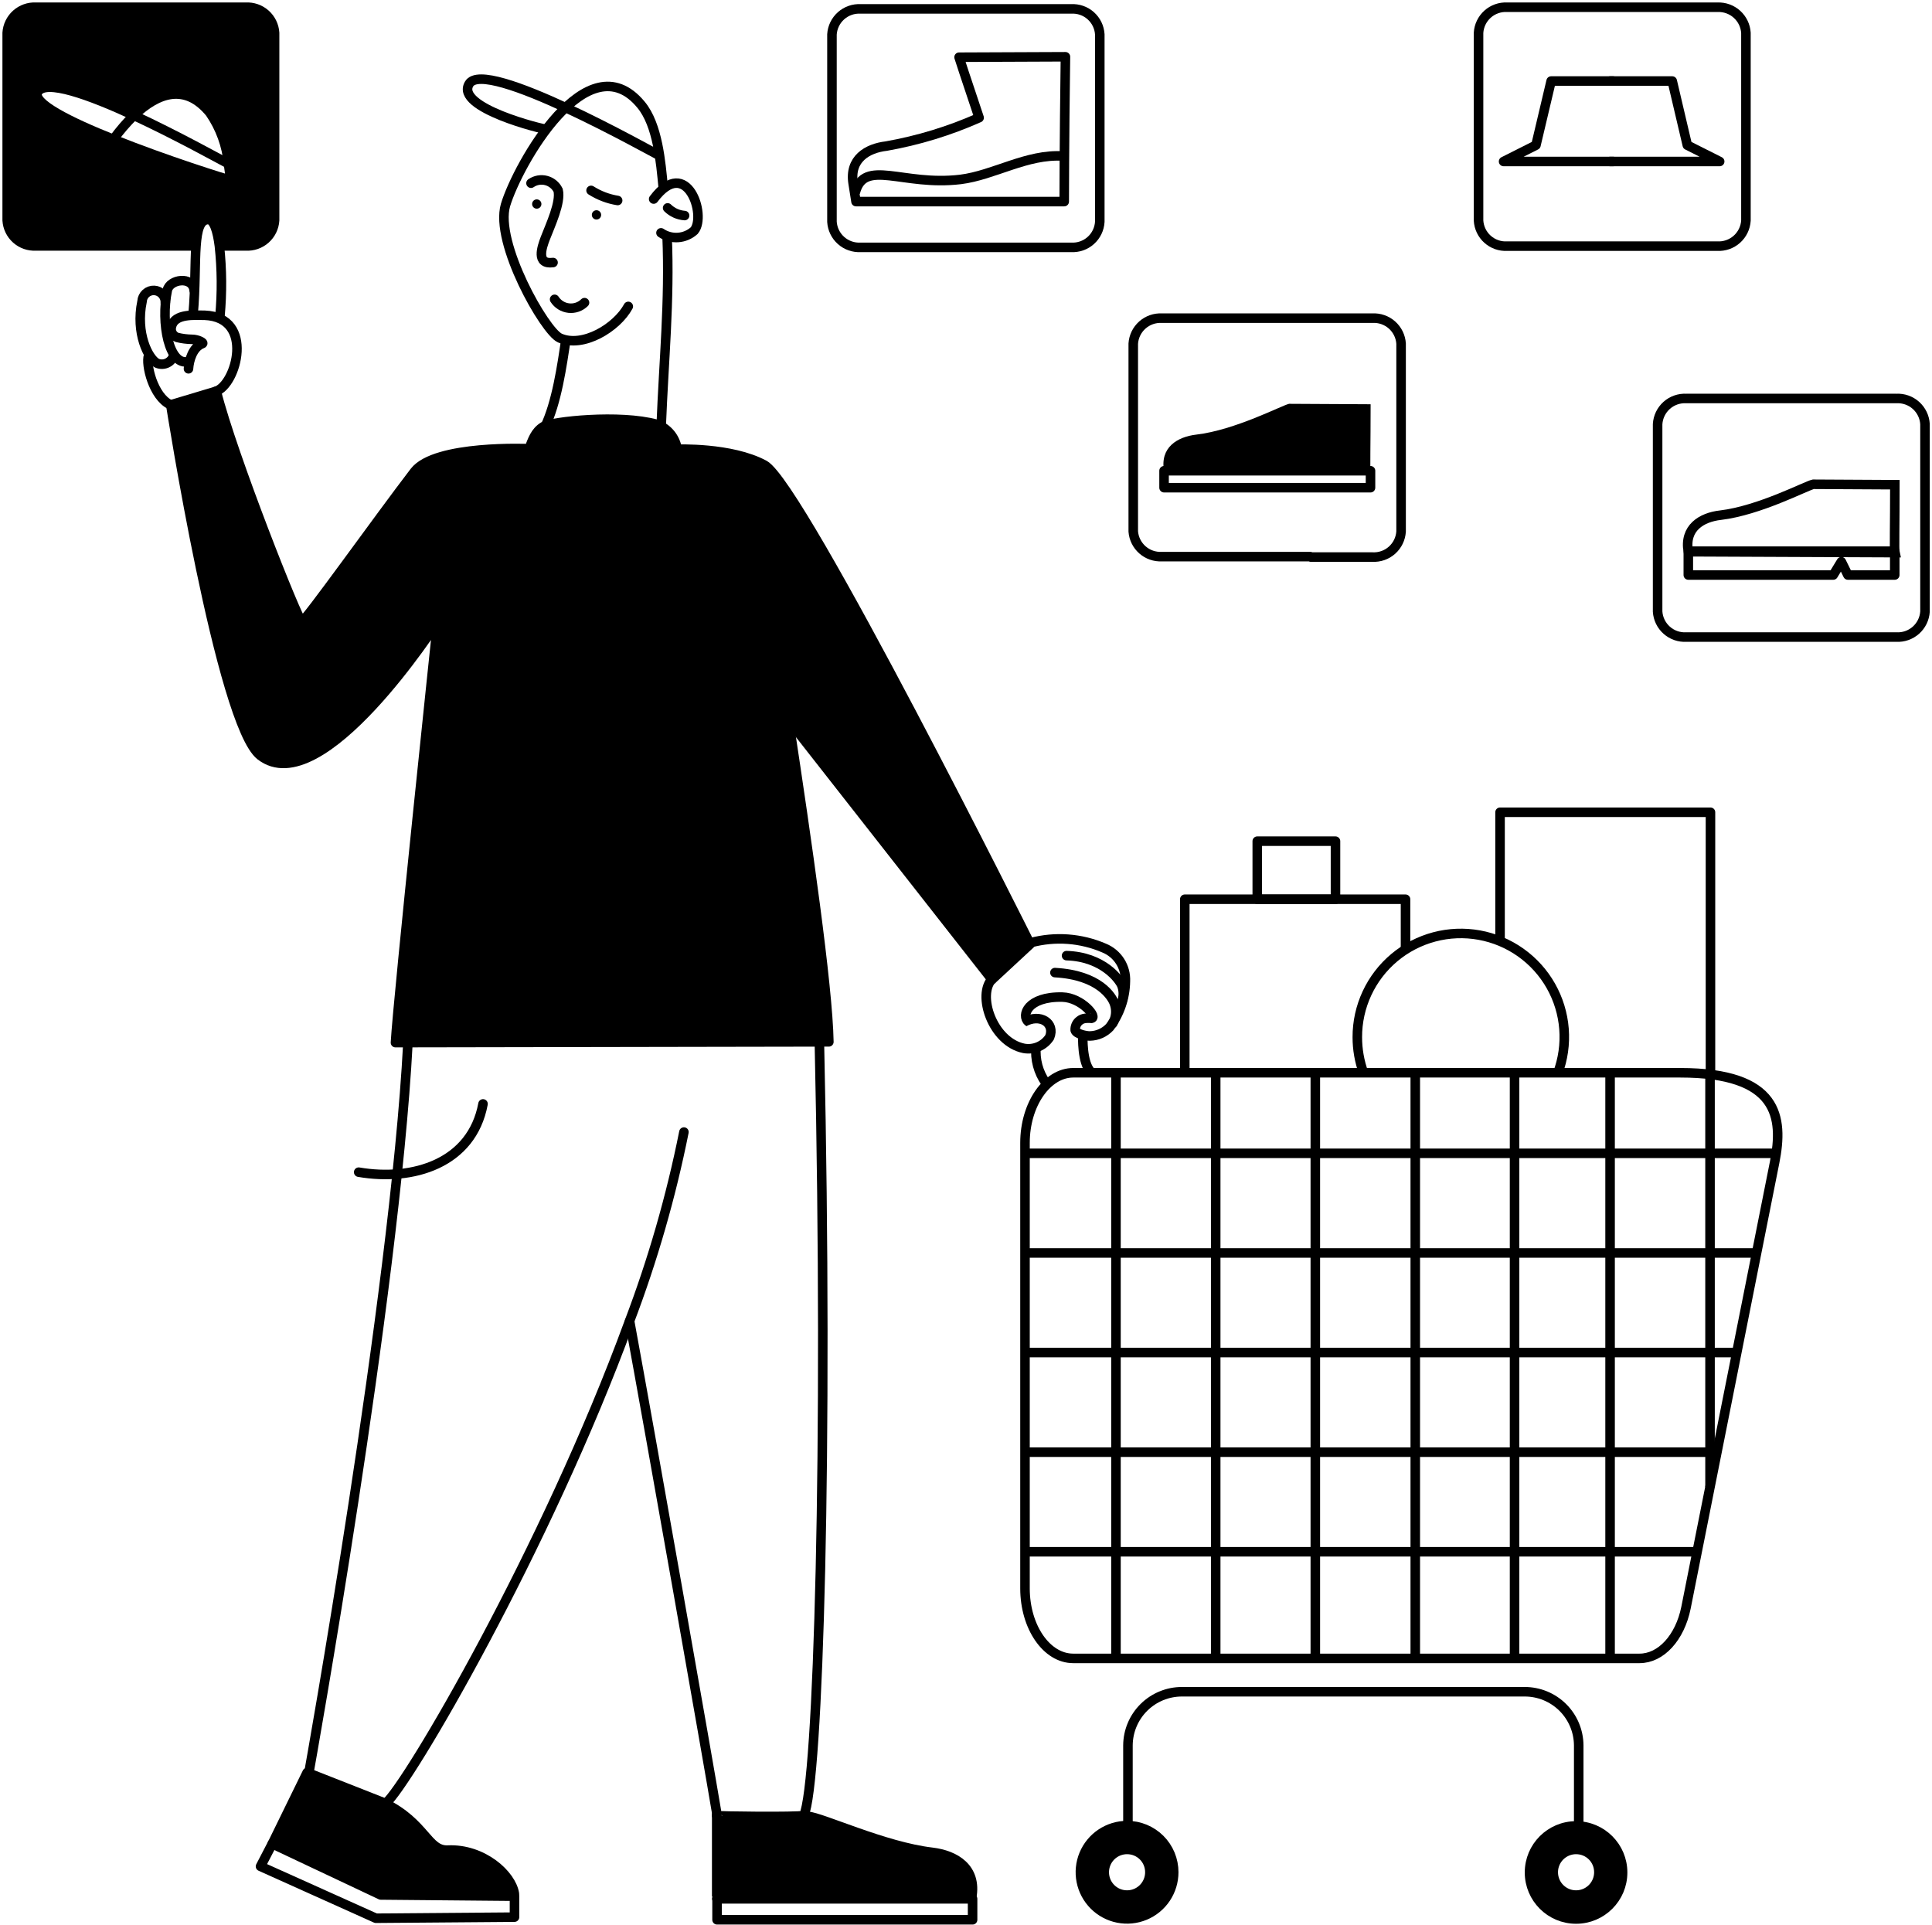 <svg width="537" height="535" viewBox="0 0 537 535" fill="none" xmlns="http://www.w3.org/2000/svg">
<path d="M259.057 514.861C265.494 515.631 271.562 519.204 270.083 527.397L199.243 527.736V504.051C199.243 504.328 199.243 504.574 199.243 504.79C199.243 505.005 221.512 505.252 223.452 504.79H224.315C228.473 505.159 245.69 513.291 259.057 514.861Z" fill="black"/>
<path d="M142.971 526.35V527.058L105.827 526.72L75.673 512.49L85.375 492.686L106.597 501.094C118.177 506.792 118.67 514.554 124.43 514.276C134.255 513.814 142.232 521.083 142.971 526.35Z" fill="black"/>
<path d="M219.233 200.27C224.345 233.318 230.136 273.82 230.413 289.59L109.954 289.805C110.57 278.101 121.689 172.765 121.689 172.765C121.689 172.765 89.257 223.185 72.409 210.003C61.383 201.379 47.492 112.521 47.492 112.521L60.151 108.732C64.617 126.627 82.973 172.765 83.928 172.765C84.883 172.765 105.488 144.06 115.252 131.37C121.073 123.855 147.099 124.995 147.099 124.995C148.115 122.469 148.639 120.19 151.103 118.835C153.567 117.479 172.293 115.385 182.581 118.219C184.069 118.744 185.384 119.669 186.384 120.891C187.383 122.113 188.028 123.585 188.248 125.149C188.248 125.149 203.401 124.533 212.487 129.522C222.805 135.128 286.407 262.547 286.407 262.547L275.751 272.434L219.233 200.27Z" fill="black"/>
<path d="M63.508 45.563C63.031 40.469 61.26 35.581 58.364 31.364C51.557 23.079 43.919 25.666 37.204 32.103C24.884 26.405 12.564 21.877 10.408 25.604C8.714 28.684 19.31 33.859 31.537 38.756C46.044 44.577 62.861 49.844 64.062 50.09C63.918 48.612 63.733 47.103 63.508 45.563ZM76.32 9.126V61.24C76.201 63.245 75.291 65.121 73.789 66.455C72.288 67.789 70.318 68.472 68.312 68.355H60.982C60.458 64.227 59.504 61.055 57.902 60.993C55.561 60.993 54.822 63.765 54.483 68.324H9.977C7.977 68.433 6.015 67.746 4.52 66.413C3.025 65.079 2.119 63.209 2 61.209V9.126C2.127 7.13 3.035 5.263 4.529 3.932C6.022 2.6 7.979 1.91 9.977 2.011H68.312C70.316 1.902 72.281 2.588 73.781 3.92C75.281 5.253 76.193 7.124 76.32 9.126V9.126Z" fill="black"/>
<path d="M380.963 112.367C380.963 123.517 380.779 130.478 380.963 131.248L323.552 130.97C322.351 124.318 327.279 121.422 332.484 120.806C343.326 119.543 356.293 112.675 358.295 112.244L380.963 112.367Z" fill="black"/>
<path d="M380.933 130.847H323.552V135.56H380.933V130.847Z" stroke="black" stroke-width="2.649" stroke-linecap="round" stroke-linejoin="round"/>
<path d="M309.292 284.447C309.764 283.605 310.047 282.67 310.121 281.707C310.196 280.744 310.06 279.777 309.723 278.872C309.076 277.086 305.565 271.018 293.214 270.341" stroke="black" stroke-width="2.649" stroke-linecap="round" stroke-linejoin="round"/>
<path d="M311.448 279.302C311.879 278.495 312.137 277.608 312.206 276.696C312.274 275.784 312.153 274.867 311.848 274.005C311.202 272.311 306.612 265.935 296.448 265.627" stroke="black" stroke-width="2.649" stroke-linecap="round" stroke-linejoin="round"/>
<path d="M266.572 15.902C268.359 21.508 270.391 27.329 272.147 32.719C263.906 36.384 255.249 39.032 246.367 40.604C241.07 41.22 236.049 44.176 237.127 50.952L237.928 56.034H295.801C295.801 56.034 295.801 39.895 296.14 15.779L266.572 15.902Z" stroke="black" stroke-width="2.649" stroke-linecap="round" stroke-linejoin="round"/>
<path d="M237.713 53.569C240.177 43.898 250.895 51.813 266.973 49.873C276.213 48.733 285.453 42.727 295.463 43.374" stroke="black" stroke-width="2.649" stroke-miterlimit="10"/>
<path d="M134.255 306.839C131.175 323.409 114.759 328.399 99.698 325.811" stroke="black" stroke-width="2.649" stroke-miterlimit="10" stroke-linecap="round"/>
<path d="M270.33 527.797H199.305V533.618H270.33V527.797Z" stroke="black" stroke-width="2.649" stroke-linecap="round" stroke-linejoin="round"/>
<path d="M107.152 501.31C113.312 496.197 151.842 430.47 174.912 367.392C181.421 350.265 186.5 332.628 190.096 314.662" stroke="black" stroke-width="2.649" stroke-miterlimit="10" stroke-linecap="round"/>
<path d="M113.373 290.052C109.677 360.245 85.868 492.685 85.868 492.685" stroke="black" stroke-width="2.649" stroke-miterlimit="10" stroke-linecap="round"/>
<path d="M175.003 367.237C180.671 398.037 196.995 490.437 199.212 503.897C199.212 504.174 199.212 504.421 199.212 504.636C199.212 504.852 221.481 505.098 223.421 504.636C227.487 495.797 230.228 402.072 227.764 290.545" stroke="black" stroke-width="2.649" stroke-miterlimit="10" stroke-linecap="round"/>
<path d="M224.407 504.821C228.565 505.159 245.69 513.291 259.057 514.861C265.494 515.631 271.562 519.204 270.083 527.397L199.243 527.736" stroke="black" stroke-width="2.649" stroke-linecap="round" stroke-linejoin="round"/>
<path d="M199.213 504.02V504.051V527.182" stroke="black" stroke-width="2.649" stroke-miterlimit="10"/>
<path d="M75.674 512.49L72.409 518.774L104.472 533.188L143.003 532.88V527.059H142.972L105.827 526.72L75.674 512.49Z" stroke="black" stroke-width="2.649" stroke-linecap="round" stroke-linejoin="round"/>
<path d="M142.971 526.35C142.171 521.083 134.255 513.814 124.491 514.246C118.732 514.523 118.331 506.761 106.658 501.063L85.375 492.686L75.673 512.521" stroke="black" stroke-width="2.649" stroke-linecap="round" stroke-linejoin="round"/>
<path d="M184.336 52.061C183.658 45.069 182.827 34.721 178.176 29.115C163.361 11.128 143.896 45.747 140.508 56.989C137.428 67.492 151.411 92.039 155.6 93.949C161.975 96.813 171.431 91.085 174.634 85.171" stroke="black" stroke-width="2.649" stroke-miterlimit="10" stroke-linecap="round"/>
<path d="M183.782 118.342C184.49 100.17 186.184 83.753 185.414 65.55" stroke="black" stroke-width="2.649" stroke-miterlimit="10"/>
<path d="M157.386 93.702C156.154 102.049 154.737 111.874 151.411 118.804" stroke="black" stroke-width="2.649" stroke-miterlimit="10"/>
<path d="M181.688 55.325C190.928 43.005 196.441 59.914 192.96 64.103C191.713 65.228 190.123 65.9 188.447 66.011C186.771 66.123 185.106 65.668 183.72 64.719" stroke="black" stroke-width="2.649" stroke-miterlimit="10" stroke-linecap="round"/>
<path d="M151.935 35.953C150.888 35.953 126.494 29.977 130.375 23.355C134.625 15.84 181.01 42.143 183.905 43.56" stroke="black" stroke-width="2.649" stroke-miterlimit="10"/>
<path d="M164.285 52.924C166.533 54.351 169.048 55.304 171.677 55.727" stroke="black" stroke-width="2.649" stroke-miterlimit="10" stroke-linecap="round"/>
<path d="M185.568 57.789C186.837 59.034 188.507 59.788 190.281 59.914" stroke="black" stroke-width="2.649" stroke-miterlimit="10" stroke-linecap="round"/>
<path d="M165.794 61.023C166.509 61.023 167.088 60.444 167.088 59.729C167.088 59.015 166.509 58.435 165.794 58.435C165.08 58.435 164.501 59.015 164.501 59.729C164.501 60.444 165.08 61.023 165.794 61.023Z" fill="black"/>
<path d="M149.194 58.004C149.908 58.004 150.487 57.425 150.487 56.711C150.487 55.996 149.908 55.417 149.194 55.417C148.479 55.417 147.9 55.996 147.9 56.711C147.9 57.425 148.479 58.004 149.194 58.004Z" fill="black"/>
<path d="M147.592 50.92C148.201 50.499 148.894 50.215 149.623 50.086C150.352 49.957 151.101 49.987 151.817 50.175C152.533 50.362 153.201 50.701 153.774 51.17C154.347 51.639 154.812 52.226 155.138 52.892C155.938 56.249 152.982 62.563 151.565 66.228C150.61 68.723 148.916 73.62 153.721 72.973" stroke="black" stroke-width="2.649" stroke-miterlimit="10" stroke-linecap="round"/>
<path d="M162.468 84.123C161.897 84.686 161.208 85.114 160.451 85.376C159.694 85.639 158.887 85.729 158.091 85.64C157.294 85.552 156.527 85.287 155.846 84.864C155.165 84.442 154.586 83.873 154.152 83.199" stroke="black" stroke-width="2.649" stroke-miterlimit="10" stroke-linecap="round"/>
<path d="M64.062 50.089C63.919 48.611 63.734 47.101 63.508 45.561C63.031 40.468 61.26 35.58 58.364 31.363C51.557 23.077 43.919 25.665 37.205 32.102C35.145 34.127 33.26 36.321 31.568 38.662" stroke="black" stroke-width="2.649" stroke-miterlimit="10" stroke-linecap="round"/>
<path d="M64.124 50.09C62.923 49.844 46.106 44.577 31.599 38.756C19.279 33.858 8.776 28.592 10.47 25.604C12.565 21.877 24.946 26.405 37.266 32.103C49.063 37.585 60.859 44.146 63.57 45.562L64.001 45.778" stroke="black" stroke-width="2.649" stroke-miterlimit="10"/>
<path d="M54.268 68.355H9.977C7.977 68.464 6.015 67.777 4.52 66.444C3.025 65.11 2.119 63.239 2 61.24V9.126C2.127 7.13 3.035 5.263 4.529 3.932C6.022 2.6 7.979 1.91 9.977 2.011H68.312C70.316 1.902 72.281 2.588 73.781 3.92C75.281 5.253 76.193 7.124 76.32 9.126V61.24C76.201 63.245 75.291 65.121 73.789 66.455C72.288 67.789 70.318 68.472 68.312 68.355H61.382" stroke="black" stroke-width="2.649" stroke-linecap="round" stroke-linejoin="round"/>
<path d="M61.136 87.85C61.734 81.373 61.682 74.852 60.982 68.385C60.459 64.258 59.504 61.085 57.902 61.024C55.561 61.024 54.822 63.796 54.483 68.354C54.145 72.912 54.329 80.12 53.682 87.234" stroke="black" stroke-width="2.649" stroke-miterlimit="10" stroke-linecap="round"/>
<path d="M280.493 68.755H239.221C237.221 68.864 235.259 68.177 233.764 66.844C232.269 65.51 231.363 63.639 231.244 61.64V9.557C231.371 7.563 232.281 5.7 233.775 4.373C235.269 3.046 237.226 2.363 239.221 2.473H297.741C299.733 2.364 301.688 3.047 303.177 4.375C304.666 5.703 305.569 7.566 305.688 9.557V61.64C305.577 63.637 304.677 65.508 303.187 66.842C301.697 68.176 299.738 68.864 297.741 68.755H280.617H280.493Z" stroke="black" stroke-width="2.649" stroke-linecap="round" stroke-linejoin="round"/>
<path d="M364.208 154.716H322.936C320.961 154.819 319.025 154.144 317.54 152.838C316.055 151.532 315.14 149.697 314.99 147.725V95.519C315.117 93.53 316.022 91.672 317.509 90.346C318.997 89.02 320.946 88.334 322.936 88.435H381.456C383.451 88.325 385.409 89.008 386.903 90.335C388.397 91.662 389.307 93.525 389.434 95.519V147.725C389.314 149.724 388.408 151.595 386.913 152.929C385.419 154.262 383.457 154.949 381.456 154.84H364.332L364.208 154.716Z" stroke="black" stroke-width="2.649" stroke-linecap="round" stroke-linejoin="round"/>
<path d="M526.678 134.729C526.678 145.878 526.494 152.839 526.678 153.609L469.267 153.363C468.066 146.71 472.994 143.784 478.199 143.199C489.041 141.905 502.008 135.037 504.01 134.605L526.678 134.729Z" stroke="black" stroke-width="2.649" stroke-miterlimit="10"/>
<path d="M526.647 159.829H513.619L511.802 156.133L509.553 159.829H469.267V153.207H526.647V159.829Z" stroke="black" stroke-width="2.649" stroke-linecap="round" stroke-linejoin="round"/>
<path d="M509.953 177.077H468.712C466.717 177.187 464.76 176.504 463.266 175.177C461.771 173.85 460.862 171.987 460.735 169.993V117.91C460.846 115.905 461.749 114.026 463.245 112.687C464.741 111.347 466.707 110.656 468.712 110.765H527.078C529.078 110.655 531.04 111.342 532.535 112.676C534.03 114.009 534.936 115.88 535.055 117.88V169.993C534.928 171.987 534.019 173.85 532.525 175.177C531.031 176.504 529.073 177.187 527.078 177.077H509.984H509.953Z" stroke="black" stroke-width="2.649" stroke-linecap="round" stroke-linejoin="round"/>
<path d="M460.181 68.416H418.909C416.912 68.525 414.953 67.837 413.463 66.503C411.973 65.169 411.074 63.298 410.963 61.301V9.126C411.082 7.132 411.984 5.266 413.472 3.933C414.96 2.601 416.914 1.91 418.909 2.011H477.429C479.406 1.943 481.332 2.648 482.799 3.976C484.265 5.304 485.156 7.152 485.283 9.126V61.301C485.164 63.301 484.258 65.172 482.763 66.505C481.268 67.838 479.306 68.525 477.306 68.416H460.181Z" stroke="black" stroke-width="2.649" stroke-linecap="round" stroke-linejoin="round"/>
<path d="M455.715 460.962H298.296C290.904 460.962 284.898 452.245 284.898 441.496V317.68C284.898 306.9 291.058 298.184 298.296 298.184H467.05C494.338 298.184 495.755 310.504 493.26 323.07L468.62 446.886C466.926 455.233 461.66 460.962 455.715 460.962Z" stroke="black" stroke-width="2.649" stroke-linejoin="round"/>
<path d="M438.067 507.501C440.633 507.494 443.143 508.25 445.279 509.671C447.416 511.092 449.082 513.115 450.069 515.484C451.055 517.853 451.316 520.461 450.819 522.978C450.322 525.495 449.09 527.809 447.277 529.625C445.465 531.442 443.155 532.68 440.639 533.183C438.122 533.686 435.514 533.431 433.143 532.45C430.771 531.469 428.744 529.808 427.318 527.674C425.892 525.541 425.131 523.033 425.131 520.467C425.127 518.766 425.458 517.08 426.107 515.507C426.755 513.934 427.707 512.505 428.909 511.3C430.11 510.096 431.538 509.14 433.109 508.488C434.681 507.836 436.365 507.501 438.067 507.501ZM444.412 520.467C444.448 519.205 444.108 517.961 443.433 516.893C442.759 515.826 441.781 514.984 440.626 514.475C439.47 513.967 438.189 513.814 436.946 514.038C435.703 514.262 434.556 514.851 433.65 515.73C432.744 516.61 432.121 517.74 431.861 518.975C431.601 520.211 431.715 521.496 432.189 522.666C432.664 523.836 433.476 524.838 434.523 525.544C435.57 526.25 436.804 526.627 438.067 526.627C439.728 526.628 441.324 525.976 442.51 524.813C443.697 523.649 444.379 522.067 444.412 520.406V520.467Z" fill="black"/>
<path d="M313.265 507.501C315.831 507.494 318.341 508.25 320.478 509.671C322.614 511.092 324.281 513.115 325.267 515.484C326.253 517.853 326.514 520.461 326.017 522.978C325.521 525.495 324.288 527.809 322.476 529.625C320.664 531.442 318.353 532.68 315.837 533.183C313.321 533.686 310.712 533.431 308.341 532.45C305.97 531.469 303.943 529.808 302.517 527.674C301.09 525.541 300.329 523.033 300.329 520.467C300.325 518.766 300.657 517.08 301.305 515.507C301.953 513.934 302.906 512.505 304.107 511.3C305.309 510.096 306.736 509.14 308.308 508.488C309.879 507.836 311.564 507.501 313.265 507.501V507.501ZM319.61 520.467C319.647 519.205 319.306 517.961 318.632 516.893C317.957 515.826 316.98 514.984 315.824 514.475C314.668 513.967 313.387 513.814 312.145 514.038C310.902 514.262 309.754 514.851 308.848 515.73C307.942 516.61 307.319 517.74 307.059 518.975C306.799 520.211 306.913 521.496 307.388 522.666C307.862 523.836 308.675 524.838 309.722 525.544C310.769 526.25 312.003 526.627 313.265 526.627C314.927 526.628 316.522 525.976 317.709 524.813C318.895 523.649 319.578 522.067 319.61 520.406V520.467Z" fill="black"/>
<path d="M438.067 533.402C445.211 533.402 451.003 527.611 451.003 520.467C451.003 513.322 445.211 507.531 438.067 507.531C430.922 507.531 425.131 513.322 425.131 520.467C425.131 527.611 430.922 533.402 438.067 533.402Z" stroke="black" stroke-width="2.649" stroke-linejoin="round"/>
<path d="M326.232 520.406C326.232 522.97 325.471 525.477 324.047 527.61C322.622 529.742 320.597 531.404 318.227 532.385C315.858 533.367 313.251 533.624 310.735 533.123C308.22 532.623 305.91 531.388 304.096 529.574C302.283 527.761 301.048 525.451 300.548 522.935C300.047 520.42 300.304 517.813 301.285 515.443C302.267 513.074 303.929 511.049 306.061 509.624C308.194 508.199 310.701 507.439 313.265 507.439C314.969 507.435 316.657 507.767 318.232 508.418C319.807 509.068 321.238 510.023 322.443 511.228C323.648 512.433 324.603 513.864 325.253 515.439C325.903 517.014 326.236 518.702 326.232 520.406V520.406Z" stroke="black" stroke-width="2.649" stroke-linejoin="round"/>
<path d="M319.61 520.405C319.61 521.66 319.238 522.887 318.54 523.93C317.843 524.974 316.852 525.787 315.693 526.267C314.534 526.747 313.258 526.873 312.027 526.628C310.796 526.383 309.666 525.779 308.778 524.892C307.891 524.005 307.287 522.874 307.042 521.643C306.797 520.412 306.923 519.137 307.403 517.977C307.883 516.818 308.696 515.827 309.74 515.13C310.783 514.433 312.01 514.061 313.265 514.061C314.099 514.057 314.926 514.218 315.698 514.535C316.469 514.853 317.17 515.32 317.76 515.91C318.35 516.5 318.818 517.201 319.135 517.973C319.452 518.744 319.614 519.571 319.61 520.405V520.405Z" stroke="black" stroke-width="2.649" stroke-linejoin="round"/>
<path d="M444.411 520.405C444.411 521.66 444.039 522.887 443.342 523.93C442.645 524.974 441.654 525.787 440.495 526.267C439.335 526.747 438.059 526.873 436.829 526.628C435.598 526.383 434.467 525.779 433.58 524.892C432.693 524.005 432.088 522.874 431.844 521.643C431.599 520.412 431.724 519.137 432.205 517.977C432.685 516.818 433.498 515.827 434.542 515.13C435.585 514.433 436.812 514.061 438.066 514.061C438.901 514.057 439.728 514.218 440.499 514.535C441.271 514.853 441.972 515.32 442.562 515.91C443.152 516.5 443.619 517.201 443.937 517.973C444.254 518.744 444.415 519.571 444.411 520.405V520.405Z" stroke="black" stroke-width="2.649" stroke-linejoin="round"/>
<path d="M275.843 272.034C271.439 276.408 275.843 289.652 284.621 291.407C285.978 291.645 287.375 291.48 288.64 290.932C289.904 290.385 290.98 289.479 291.736 288.327C293.368 284.385 289.149 281.52 284.59 284.108" stroke="black" stroke-width="2.649" stroke-linejoin="round"/>
<path d="M59.997 108.763C65.726 106.946 70.9 88.219 56.917 87.634C54.145 87.634 48.539 87.08 47.677 90.714C47.49 91.331 47.549 91.996 47.842 92.57C48.135 93.144 48.639 93.583 49.248 93.794C50.589 94.123 51.963 94.299 53.344 94.318C55.038 94.318 56.825 95.303 56.239 95.519C53.621 96.474 52.543 100.077 52.389 102.51" stroke="black" stroke-width="2.649" stroke-miterlimit="10" stroke-linecap="round"/>
<path d="M53.96 80.674C53.498 76.639 47.153 77.594 46.506 80.674C44.596 89.914 47.03 101.895 52.358 100.478" stroke="black" stroke-width="2.649" stroke-miterlimit="10" stroke-linecap="round"/>
<path d="M45.952 84.124C45.997 83.266 45.699 82.425 45.124 81.787C44.55 81.149 43.745 80.765 42.887 80.72C42.029 80.675 41.189 80.973 40.551 81.548C39.912 82.122 39.529 82.927 39.484 83.785C37.636 92.624 41.209 99.647 43.611 100.94C44.029 101.123 44.48 101.221 44.936 101.229C45.392 101.236 45.846 101.153 46.27 100.984C46.694 100.815 47.08 100.563 47.406 100.244C47.732 99.925 47.992 99.544 48.169 99.123" stroke="black" stroke-width="2.649" stroke-miterlimit="10" stroke-linecap="round"/>
<path d="M47.276 112.459C42.626 110.211 40.439 101.371 41.301 98.784" stroke="black" stroke-width="2.649" stroke-miterlimit="10" stroke-linecap="round"/>
<path d="M303.502 283.03C302.239 283.03 301.007 282.845 299.929 283.8C299.562 284.112 299.273 284.506 299.086 284.95C298.898 285.394 298.818 285.876 298.851 286.357C299.159 287.435 301.931 287.989 302.947 287.958C303.984 287.937 305.006 287.708 305.953 287.284C306.9 286.861 307.753 286.252 308.46 285.494C311.206 281.814 312.725 277.364 312.803 272.774C312.898 270.814 312.384 268.874 311.33 267.219C310.277 265.564 308.736 264.277 306.92 263.534C300.478 260.743 293.282 260.211 286.5 262.025" stroke="black" stroke-width="2.649" stroke-linejoin="round"/>
<path d="M219.078 199.994L219.294 200.271L275.689 272.22" stroke="black" stroke-width="2.649" stroke-miterlimit="10" stroke-linecap="round"/>
<path d="M275.689 272.311L286.346 262.424C286.346 262.424 222.774 134.974 212.456 129.245C203.216 124.255 188.217 124.871 188.217 124.871C187.997 123.308 187.352 121.835 186.353 120.613C185.354 119.391 184.038 118.467 182.55 117.941C172.262 115.108 153.413 117.141 151.072 118.557C148.731 119.974 147.992 122.346 147.068 124.717C147.068 124.717 121.042 123.578 115.221 131.093C105.272 144.06 84.852 172.765 83.897 172.765C82.942 172.765 64.586 126.565 60.12 108.732L47.461 112.521C47.461 112.521 61.352 201.379 72.378 210.003C89.318 223.185 121.658 172.765 121.658 172.765C121.658 172.765 110.539 278.071 109.923 289.805L230.382 289.59C230.105 273.851 224.222 233.349 219.202 200.27C217.076 186.564 215.074 174.121 213.658 165.25" stroke="black" stroke-width="2.649" stroke-linecap="round" stroke-linejoin="round"/>
<path d="M300.975 287.957C300.975 287.957 300.667 295.411 303.224 297.967" stroke="black" stroke-width="2.649" stroke-linejoin="round"/>
<path d="M287.978 290.946C287.651 294.495 288.601 298.044 290.658 300.956" stroke="black" stroke-width="2.649" stroke-linejoin="round"/>
<path d="M303.224 283.061C305.38 283.061 300.729 277.271 295.278 277.147C285.576 276.932 283.789 282.291 285.853 284.047" stroke="black" stroke-width="2.649" stroke-linejoin="round"/>
<path d="M313.512 507.192V485.139C313.536 481.172 315.131 477.376 317.948 474.582C320.765 471.788 324.575 470.224 328.542 470.232H423.776C427.743 470.224 431.552 471.788 434.369 474.582C437.186 477.376 438.782 481.172 438.806 485.139V507.346" stroke="black" stroke-width="2.649" stroke-linejoin="round"/>
<path d="M416.938 261.346V225.772H475.427V298.768" stroke="black" stroke-width="2.649" stroke-linejoin="round"/>
<path d="M378.992 298.183C377.85 295.012 377.266 291.667 377.268 288.297C377.257 284.079 378.174 279.911 379.953 276.087C381.732 272.263 384.331 268.878 387.564 266.17C390.797 263.462 394.587 261.498 398.663 260.417C402.74 259.337 407.004 259.165 411.155 259.916C415.305 260.667 419.239 262.321 422.679 264.761C426.119 267.201 428.98 270.368 431.06 274.037C433.14 277.705 434.388 281.787 434.715 285.992C435.042 290.196 434.441 294.422 432.954 298.368" stroke="black" stroke-width="2.649" stroke-linejoin="round"/>
<path d="M329.312 298.183V249.95H390.665V263.687" stroke="black" stroke-width="2.649" stroke-linejoin="round"/>
<path d="M371.2 233.812H349.455V249.951H371.2V233.812Z" stroke="black" stroke-width="2.649" stroke-linejoin="round"/>
<path d="M284.682 320.575H493.476" stroke="black" stroke-width="2.649" stroke-linejoin="round"/>
<path d="M284.682 348.264H488.271" stroke="black" stroke-width="2.649" stroke-linejoin="round"/>
<path d="M284.682 375.954H482.942" stroke="black" stroke-width="2.649" stroke-linejoin="round"/>
<path d="M284.682 403.642H477.398" stroke="black" stroke-width="2.649" stroke-linejoin="round"/>
<path d="M284.682 431.332H472.008" stroke="black" stroke-width="2.649" stroke-linejoin="round"/>
<path d="M310.185 462.131V297.967" stroke="black" stroke-width="2.649" stroke-linejoin="round"/>
<path d="M337.905 462.131V298.676" stroke="black" stroke-width="2.649" stroke-linejoin="round"/>
<path d="M365.594 462.132V298.83" stroke="black" stroke-width="2.649" stroke-linejoin="round"/>
<path d="M393.376 462.132V298.522" stroke="black" stroke-width="2.649" stroke-linejoin="round"/>
<path d="M420.973 462.132V297.875" stroke="black" stroke-width="2.649" stroke-linejoin="round"/>
<path d="M447.522 462.132V297.784" stroke="black" stroke-width="2.649" stroke-linejoin="round"/>
<path d="M475.303 413.315V298.615" stroke="black" stroke-width="2.649" stroke-linejoin="round"/>
<path d="M448.385 22.524H431.137L426.917 40.357L417.923 44.885H448.385" stroke="black" stroke-width="2.649" stroke-linecap="round" stroke-linejoin="round"/>
<path d="M447.522 22.524H464.801L468.99 40.357L477.984 44.885H447.522" stroke="black" stroke-width="2.649" stroke-linecap="round" stroke-linejoin="round"/>
</svg>
